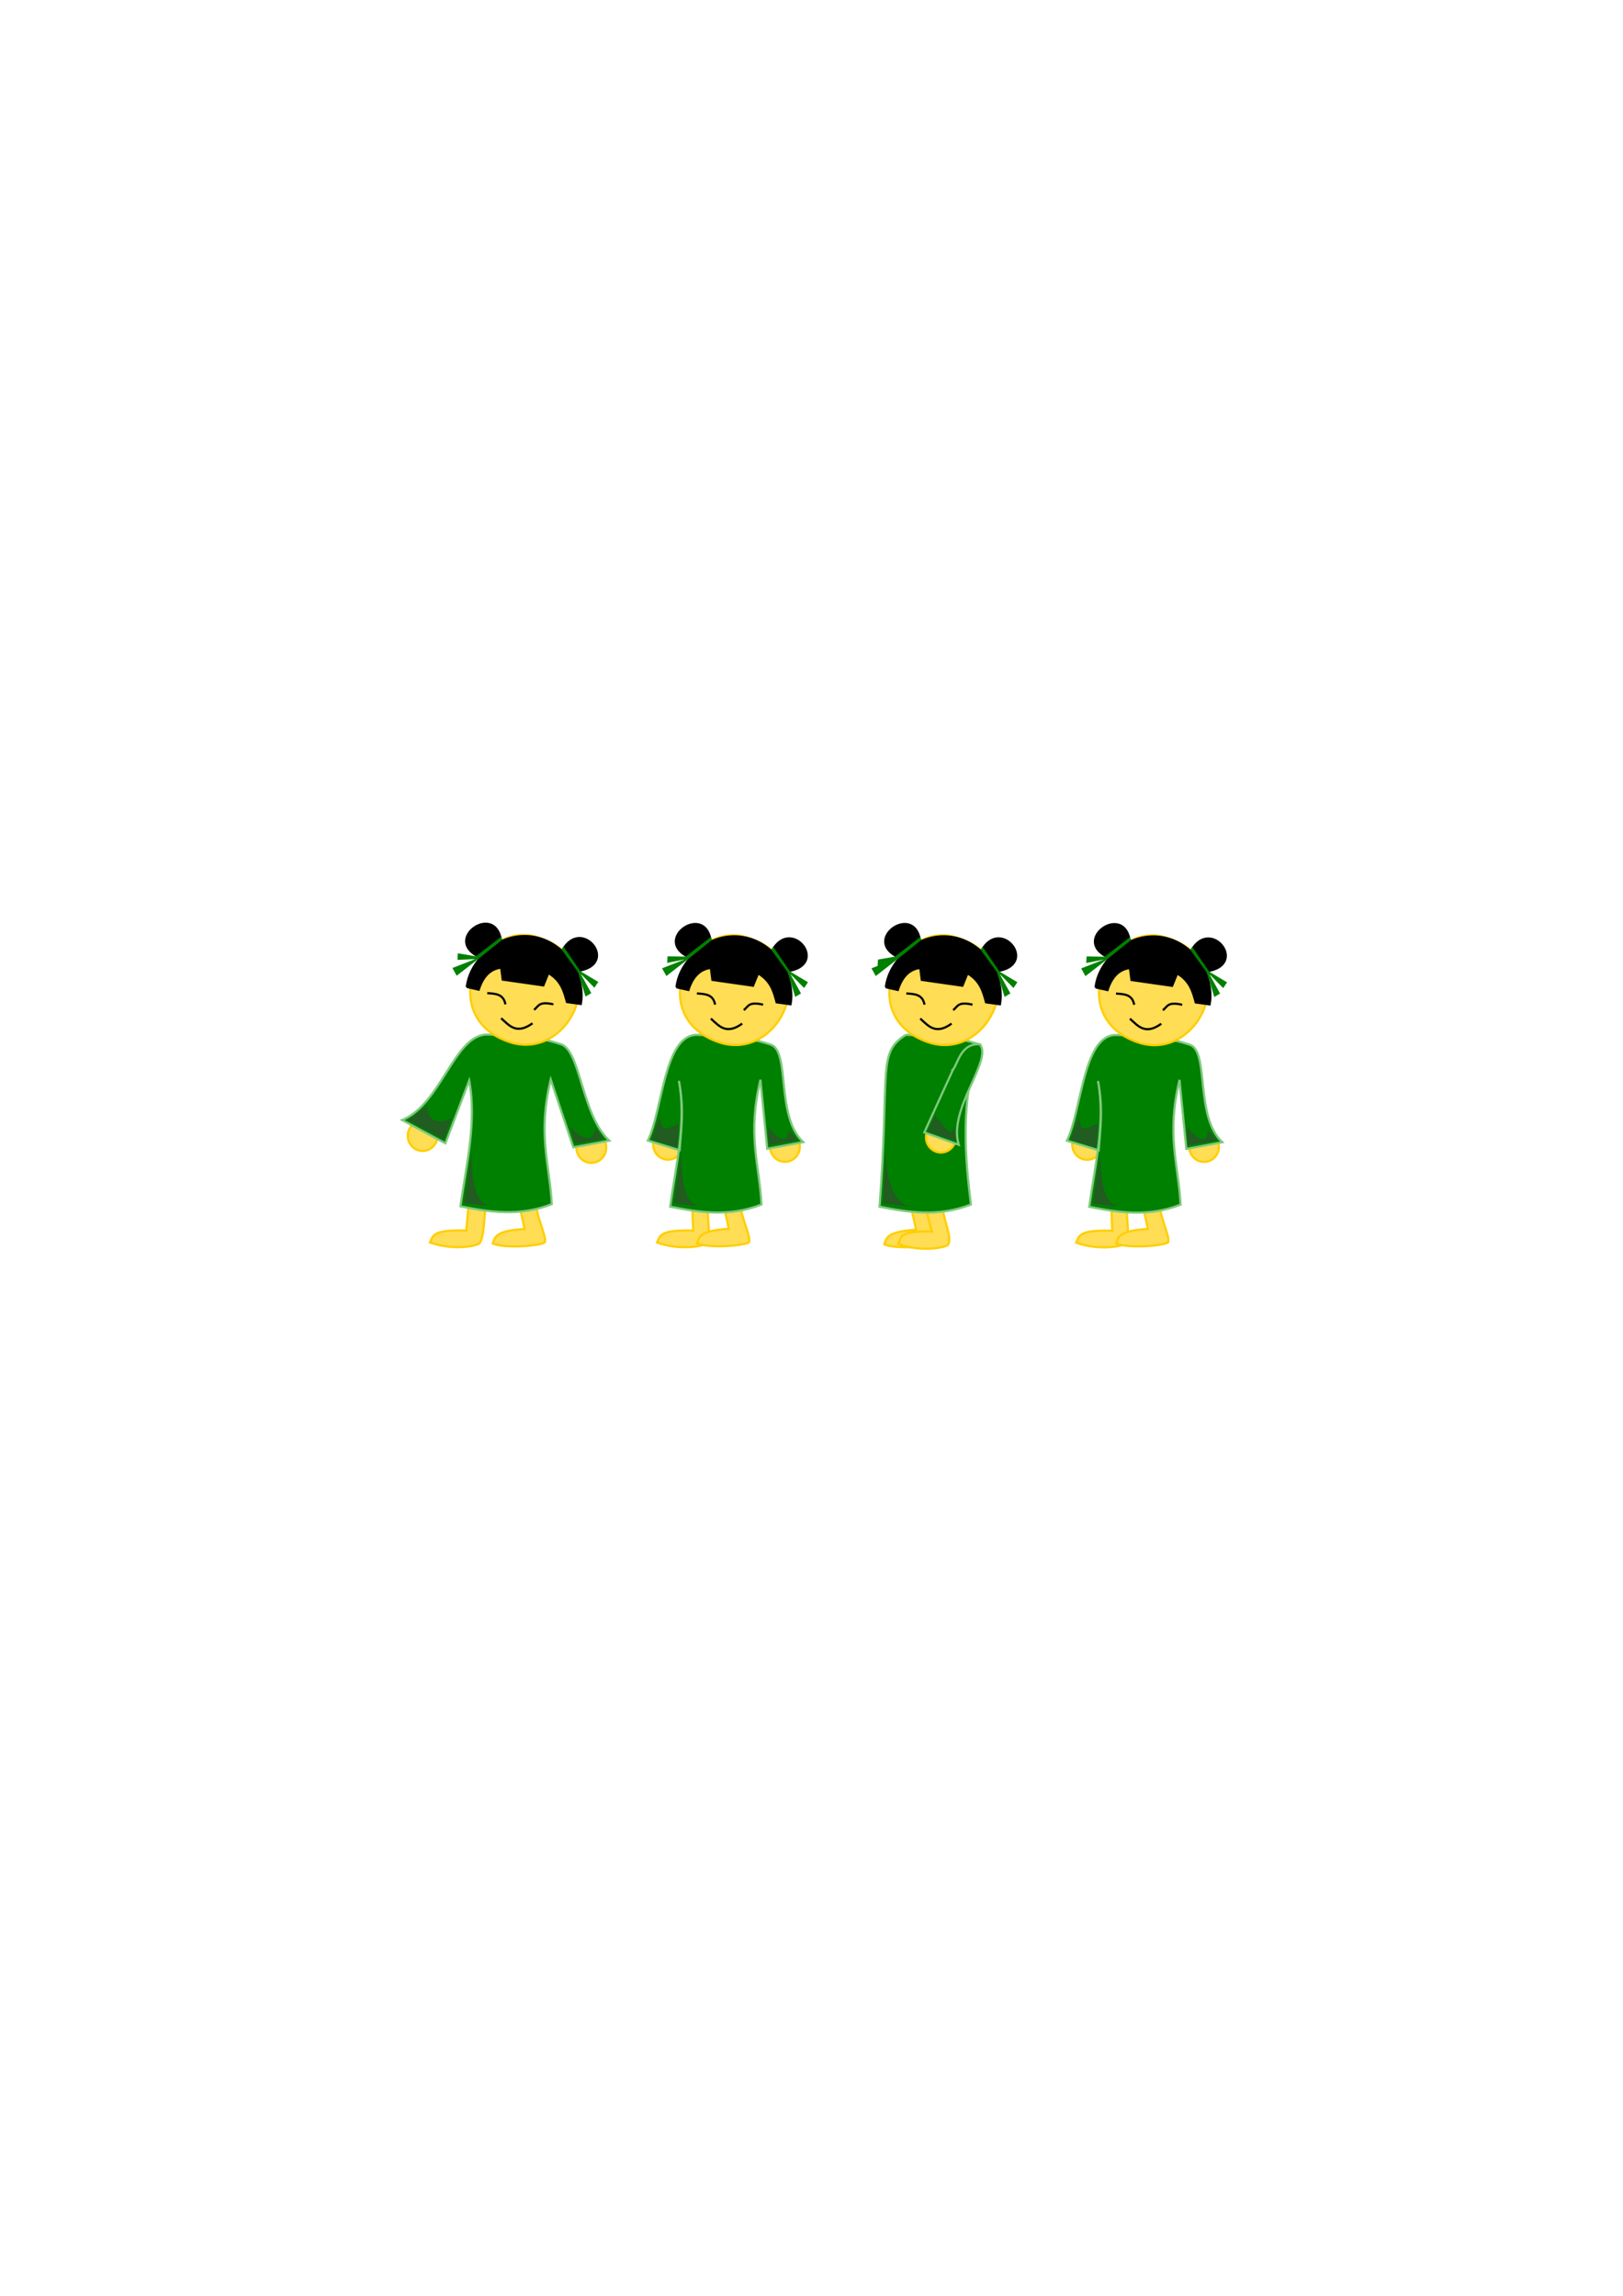 <?xml version="1.0" encoding="UTF-8" standalone="no"?>
<!-- Created with Inkscape (http://www.inkscape.org/) -->

<svg
   xmlns:dc="http://purl.org/dc/elements/1.1/"
   xmlns:cc="http://creativecommons.org/ns#"
   xmlns:rdf="http://www.w3.org/1999/02/22-rdf-syntax-ns#"
   xmlns:svg="http://www.w3.org/2000/svg"
   xmlns="http://www.w3.org/2000/svg"
   xmlns:sodipodi="http://sodipodi.sourceforge.net/DTD/sodipodi-0.dtd"
   xmlns:inkscape="http://www.inkscape.org/namespaces/inkscape"
   width="744.094"
   height="1052.362"
   id="svg2"
   version="1.1"
   inkscape:version="0.48.5 r10040"
   sodipodi:docname="walkingchild.svg">
  <defs
     id="defs4" />
  <sodipodi:namedview
     id="base"
     pagecolor="#ffffff"
     bordercolor="#666666"
     borderopacity="1.0"
     inkscape:pageopacity="0.0"
     inkscape:pageshadow="2"
     inkscape:zoom="2"
     inkscape:cx="521.65969"
     inkscape:cy="492.16001"
     inkscape:document-units="px"
     inkscape:current-layer="layer1"
     showgrid="false"
     inkscape:window-width="1920"
     inkscape:window-height="1017"
     inkscape:window-x="-4"
     inkscape:window-y="-4"
     inkscape:window-maximized="1" />
  <g
     inkscape:label="Layer 1"
     inkscape:groupmode="layer"
     id="layer1">
    <g
       id="g4586">
      <g
         inkscape:export-ydpi="28.489496"
         inkscape:export-xdpi="28.489496"
         inkscape:export-filename="C:\Users\Hans\Documents\Visual Studio 2013\Projects\Burgerman\Burgerman\Content\child.png"
         transform="matrix(0.993,0,0,0.993,-197.597,18.806)"
         id="g3883">
        <path
           sodipodi:type="arc"
           style="fill:#ffdd55;fill-opacity:1;stroke:#ffce00;stroke-opacity:1"
           id="path3062-4"
           sodipodi:cx="375.875"
           sodipodi:cy="512.61218"
           sodipodi:rx="6.875"
           sodipodi:ry="7"
           d="m 382.75,512.612 c 0,3.866 -3.078,7 -6.875,7 -3.797,0 -6.875,-3.134 -6.875,-7 0,-3.866 3.078,-7 6.875,-7 3.797,0 6.875,3.134 6.875,7 z"
           transform="translate(96.125,-1.75)" />
        <path
           sodipodi:type="arc"
           style="fill:#ffdd55;fill-opacity:1;stroke:#ffce00;stroke-opacity:1"
           id="path3062"
           sodipodi:cx="375.875"
           sodipodi:cy="512.61218"
           sodipodi:rx="6.875"
           sodipodi:ry="7"
           d="m 382.75,512.612 c 0,3.866 -3.078,7 -6.875,7 -3.797,0 -6.875,-3.134 -6.875,-7 0,-3.866 3.078,-7 6.875,-7 3.797,0 6.875,3.134 6.875,7 z"
           transform="translate(18.25,-7.25)" />
        <path
           style="fill:#ffdd55;fill-opacity:1;stroke:#ffce00;stroke-width:1px;stroke-linecap:butt;stroke-linejoin:miter;stroke-opacity:1"
           d="m 415.5,535.612 -1.25,13.5 c -15.145,-0.451 -15.255,2.087 -16.75,5.5 10.942,3.905 21.919,1.61 23,0.25 2.276,-3.65 1.909,-12.639 2.938,-18.812 l 15.062,0.062 2.688,12.25 c -13.416,0.855 -13.682,3.672 -14.688,6.75 6.105,2.491 22.559,0.964 24.062,-0.625 0.937,-3.19 -5.027,-13.253 -4,-20.812 z"
           id="path3082"
           inkscape:connector-curvature="0"
           sodipodi:nodetypes="ccccccccccc" />
        <path
           style="fill:#008000;fill-opacity:1;stroke:#7eca7e;stroke-width:1px;stroke-linecap:butt;stroke-linejoin:miter;stroke-opacity:1"
           d="m 423.711,458.617 c -15.065,0.329 -20.947,32.066 -39.046,39.473 l 19.963,10.736 11.001,-28.996 c 3.555,19.361 -1.382,38.723 -4.041,58.084 13.595,2.67 27.27,4.826 42.174,-1.01 -0.983,-18.379 -6.685,-32.038 -0.505,-57.579 l 10.444,31.36 16.609,-3.08 c -12.799,-11.78 -13.19,-41.266 -22.212,-44.453 -12.837,-4.26 -23.472,-4.117 -34.388,-4.536 z"
           id="path3060"
           inkscape:connector-curvature="0"
           sodipodi:nodetypes="ccccccccccc" />
        <path
           style="fill:#ffdd55;fill-opacity:1;stroke:#ffce00;stroke-opacity:1"
           d="m 444.129,412.898 c -26.509,-3.876 -42.993,39.551 -8.393,49.643 28.761,7.448 47.758,-40.719 8.393,-49.643 z"
           id="path3017"
           inkscape:connector-curvature="0"
           sodipodi:nodetypes="ccc" />
        <path
           style="fill:none;stroke:#000000;stroke-width:1;stroke-linecap:butt;stroke-linejoin:miter;stroke-miterlimit:4;stroke-opacity:1;stroke-dasharray:none"
           d="m 423.95,439.505 c 3.662,0.285 7.501,0.276 8.393,5.179"
           id="path3787"
           inkscape:connector-curvature="0"
           sodipodi:nodetypes="cc" />
        <path
           style="fill:none;stroke:#000000;stroke-width:1px;stroke-linecap:butt;stroke-linejoin:miter;stroke-opacity:1"
           d="m 445.557,447.184 c 2.129,-1.47 1.967,-4.105 8.929,-2.5"
           id="path3789"
           inkscape:connector-curvature="0"
           sodipodi:nodetypes="cc" />
        <path
           style="fill:none;stroke:#000000;stroke-width:1px;stroke-linecap:butt;stroke-linejoin:miter;stroke-opacity:1"
           d="m 430.379,451.112 c 3.735,3.353 7.056,7.692 14.464,2.321"
           id="path3791"
           inkscape:connector-curvature="0"
           sodipodi:nodetypes="cc" />
        <path
           style="fill:#000000;stroke:#000000;stroke-width:1px;stroke-linecap:butt;stroke-linejoin:miter;stroke-opacity:1"
           d="m 420.914,423.076 c -18.247,-7.865 6.249,-25.485 9.286,-8.393 z"
           id="path3793"
           inkscape:connector-curvature="0"
           sodipodi:nodetypes="cc" />
        <path
           style="fill:#000000;stroke:#000000;stroke-width:1.062px;stroke-linecap:butt;stroke-linejoin:miter;stroke-opacity:1"
           d="m 458.587,419.956 c 8.892,-16.407 27.101,6.713 6.716,9.306 z"
           id="path3793-1"
           inkscape:connector-curvature="0"
           sodipodi:nodetypes="ccc" />
        <path
           style="fill:#000000;stroke:#000000;stroke-width:1px;stroke-linecap:butt;stroke-linejoin:miter;stroke-opacity:1"
           d="m 414.486,436.648 5.536,1.25 c 2.162,-6.747 5.818,-9.613 10.357,-10.179 l 0.714,5.536 18.75,2.679 2.321,-5.714 c 5.981,3.527 7.228,8.474 8.571,13.393 l 6.429,0.893 c 0.926,-5.06 -0.041,-10.119 -1.964,-15.179 -9.903,-20.131 -32.894,-20.636 -44.464,-6.071 -3.117,3.637 -5.505,7.858 -6.25,13.393 z"
           id="path3813"
           inkscape:connector-curvature="0"
           sodipodi:nodetypes="ccccccccccc" />
        <path
           style="fill:#008000;stroke:none"
           d="m 458.236,419.326 7.679,10.536 3.393,11.25 2.679,-1.607 -4.926,-8.972 6.355,6.472 1.786,-2.679 -8.277,-4.937 -7.742,-11.376 z"
           id="path3815"
           inkscape:connector-curvature="0"
           sodipodi:nodetypes="cccccccccc" />
        <path
           style="fill:#008000;stroke:none"
           d="m 430.873,414.873 -11.356,9.077 -9.673,7.52 -1.964,-3.571 10.536,-4.107 -8.214,0.357 0.179,-3.036 8.308,1.407 11.755,-9.107 z"
           id="path3817"
           inkscape:connector-curvature="0"
           sodipodi:nodetypes="cccccccccc" />
        <path
           style="fill:#215c21;fill-opacity:1;stroke:none"
           d="m 416.75,513.362 -3.5,23 14,1.75 c -5.849,-0.159 -10.594,-4.119 -10.5,-24.75 z"
           id="path3861"
           inkscape:connector-curvature="0"
           sodipodi:nodetypes="cccc" />
        <path
           style="fill:#215c21;fill-opacity:1;stroke:none"
           d="m 396,491.862 -8.75,6.25 16.75,9 3.5,-10 c -7.105,3.702 -10.385,1.03 -11.5,-5.25 z"
           id="path3863"
           inkscape:connector-curvature="0"
           sodipodi:nodetypes="ccccc" />
        <path
           style="fill:#215c21;fill-opacity:1;stroke:none"
           d="m 461.875,500.737 2.5,8.25 13.25,-2.25 -4,-4.75 c -0.355,7.202 -7.135,4.53 -11.75,-1.25 z"
           id="path3863-8"
           inkscape:connector-curvature="0"
           sodipodi:nodetypes="ccccc" />
      </g>
      <g
         id="g4414">
        <path
           sodipodi:nodetypes="ccccc"
           inkscape:connector-curvature="0"
           id="path3082-5-86"
           d="m 317.859,564.096 c -15.043,-0.448 -15.153,2.073 -16.638,5.463 10.869,3.879 21.772,1.599 22.846,0.248 2.261,-3.626 -0.354,-12.055 0.668,-18.187 1.6,-5.546 -9.203,-17.31 -6.876,12.475 z"
           style="fill:#ffdd55;fill-opacity:1;stroke:#ffce00;stroke-width:0.993px;stroke-linecap:butt;stroke-linejoin:miter;stroke-opacity:1"
           inkscape:export-filename="C:\Users\Hans\Documents\Visual Studio 2013\Projects\Burgerman\Burgerman\Content\child.png"
           inkscape:export-xdpi="28.489496"
           inkscape:export-ydpi="28.489496" />
        <path
           sodipodi:type="arc"
           style="fill:#ffdd55;fill-opacity:1;stroke:#ffce00;stroke-opacity:1"
           id="path3062-4-2"
           sodipodi:cx="375.875"
           sodipodi:cy="512.61218"
           sodipodi:rx="6.875"
           sodipodi:ry="7"
           d="m 382.75,512.612 a 6.875,7 0 1 1 -13.75,0 6.875,7 0 1 1 13.75,0 z"
           transform="matrix(0.993,0,0,0.993,-13.365,16.568)"
           inkscape:export-filename="C:\Users\Hans\Documents\Visual Studio 2013\Projects\Burgerman\Burgerman\Content\child.png"
           inkscape:export-xdpi="28.489496"
           inkscape:export-ydpi="28.489496" />
        <path
           sodipodi:type="arc"
           style="fill:#ffdd55;fill-opacity:1;stroke:#ffce00;stroke-opacity:1"
           id="path3062-45"
           sodipodi:cx="375.875"
           sodipodi:cy="512.61218"
           sodipodi:rx="6.875"
           sodipodi:ry="7"
           d="m 382.75,512.612 a 6.875,7 0 1 1 -13.75,0 6.875,7 0 1 1 13.75,0 z"
           transform="matrix(0.993,0,0,0.993,-66.969,15.605)"
           inkscape:export-filename="C:\Users\Hans\Documents\Visual Studio 2013\Projects\Burgerman\Burgerman\Content\child.png"
           inkscape:export-xdpi="28.489496"
           inkscape:export-ydpi="28.489496" />
        <path
           style="fill:#ffdd55;fill-opacity:1;stroke:#ffce00;stroke-width:0.993px;stroke-linecap:butt;stroke-linejoin:miter;stroke-opacity:1"
           d="m 331.472,551.085 2.67,12.168 c -13.327,0.85 -13.591,3.647 -14.589,6.705 6.064,2.475 22.408,0.958 23.902,-0.621 0.931,-3.169 -4.994,-13.165 -3.973,-20.673 -4.076,-0.85 -5.729,-0.601 -8.009,2.421 z"
           id="path3082-5"
           inkscape:connector-curvature="0"
           sodipodi:nodetypes="cccccc"
           inkscape:export-filename="C:\Users\Hans\Documents\Visual Studio 2013\Projects\Burgerman\Burgerman\Content\child.png"
           inkscape:export-xdpi="28.489496"
           inkscape:export-ydpi="28.489496" />
        <path
           style="fill:#008000;fill-opacity:1;stroke:#7eca7e;stroke-width:0.993px;stroke-linecap:butt;stroke-linejoin:miter;stroke-opacity:1"
           d="m 319.281,474.358 c -14.964,0.327 -15.557,35.101 -22.285,48.46 l 14.58,4.414 c 0.744,-9.92 2.115,-19.338 -0.322,-31.802 3.532,19.232 -1.372,38.464 -4.014,57.696 13.505,2.652 27.088,4.794 41.892,-1.003 -0.976,-18.256 -6.64,-31.824 -0.502,-57.194 l 3.124,31.651 16.498,-3.059 c -12.713,-11.701 -5.852,-41.491 -14.813,-44.656 -12.751,-4.232 -23.315,-4.089 -34.158,-4.505 z"
           id="path3060-1"
           inkscape:connector-curvature="0"
           sodipodi:nodetypes="ccccccccccc"
           inkscape:export-filename="C:\Users\Hans\Documents\Visual Studio 2013\Projects\Burgerman\Burgerman\Content\child.png"
           inkscape:export-xdpi="28.489496"
           inkscape:export-ydpi="28.489496" />
        <path
           style="fill:#ffdd55;fill-opacity:1;stroke:#ffce00;stroke-width:0.993;stroke-opacity:1"
           d="m 339.563,428.945 c -26.332,-3.85 -42.705,39.286 -8.337,49.311 28.569,7.399 47.439,-40.447 8.337,-49.311 z"
           id="path3017-7"
           inkscape:connector-curvature="0"
           sodipodi:nodetypes="ccc"
           inkscape:export-filename="C:\Users\Hans\Documents\Visual Studio 2013\Projects\Burgerman\Burgerman\Content\child.png"
           inkscape:export-xdpi="28.489496"
           inkscape:export-ydpi="28.489496" />
        <path
           style="fill:none;stroke:#000000;stroke-width:0.993;stroke-linecap:butt;stroke-linejoin:miter;stroke-miterlimit:4;stroke-opacity:1;stroke-dasharray:none"
           d="m 319.519,455.374 c 3.638,0.283 7.451,0.274 8.337,5.144"
           id="path3787-1"
           inkscape:connector-curvature="0"
           sodipodi:nodetypes="cc"
           inkscape:export-filename="C:\Users\Hans\Documents\Visual Studio 2013\Projects\Burgerman\Burgerman\Content\child.png"
           inkscape:export-xdpi="28.489496"
           inkscape:export-ydpi="28.489496" />
        <path
           style="fill:none;stroke:#000000;stroke-width:0.993px;stroke-linecap:butt;stroke-linejoin:miter;stroke-opacity:1"
           d="m 340.982,463.001 c 2.115,-1.46 1.954,-4.078 8.869,-2.483"
           id="path3789-1"
           inkscape:connector-curvature="0"
           sodipodi:nodetypes="cc"
           inkscape:export-filename="C:\Users\Hans\Documents\Visual Studio 2013\Projects\Burgerman\Burgerman\Content\child.png"
           inkscape:export-xdpi="28.489496"
           inkscape:export-ydpi="28.489496" />
        <path
           style="fill:none;stroke:#000000;stroke-width:0.993px;stroke-linecap:butt;stroke-linejoin:miter;stroke-opacity:1"
           d="m 325.905,466.903 c 3.71,3.331 7.008,7.641 14.368,2.306"
           id="path3791-5"
           inkscape:connector-curvature="0"
           sodipodi:nodetypes="cc"
           inkscape:export-filename="C:\Users\Hans\Documents\Visual Studio 2013\Projects\Burgerman\Burgerman\Content\child.png"
           inkscape:export-xdpi="28.489496"
           inkscape:export-ydpi="28.489496" />
        <path
           style="fill:#000000;stroke:#000000;stroke-width:0.993px;stroke-linecap:butt;stroke-linejoin:miter;stroke-opacity:1"
           d="m 316.504,439.055 c -18.125,-7.813 6.207,-25.314 9.224,-8.337 z"
           id="path3793-2"
           inkscape:connector-curvature="0"
           sodipodi:nodetypes="cc"
           inkscape:export-filename="C:\Users\Hans\Documents\Visual Studio 2013\Projects\Burgerman\Burgerman\Content\child.png"
           inkscape:export-xdpi="28.489496"
           inkscape:export-ydpi="28.489496" />
        <path
           style="fill:#000000;stroke:#000000;stroke-width:1.055px;stroke-linecap:butt;stroke-linejoin:miter;stroke-opacity:1"
           d="m 353.925,435.955 c 8.833,-16.297 26.92,6.668 6.671,9.244 z"
           id="path3793-1-7"
           inkscape:connector-curvature="0"
           sodipodi:nodetypes="ccc"
           inkscape:export-filename="C:\Users\Hans\Documents\Visual Studio 2013\Projects\Burgerman\Burgerman\Content\child.png"
           inkscape:export-xdpi="28.489496"
           inkscape:export-ydpi="28.489496" />
        <path
           style="fill:#000000;stroke:#000000;stroke-width:0.993px;stroke-linecap:butt;stroke-linejoin:miter;stroke-opacity:1"
           d="m 310.118,452.536 5.499,1.242 c 2.148,-6.702 5.779,-9.548 10.288,-10.111 l 0.71,5.499 18.625,2.661 2.306,-5.676 c 5.941,3.503 7.18,8.418 8.514,13.303 l 6.386,0.887 c 0.92,-5.026 -0.04,-10.051 -1.951,-15.077 -9.837,-19.996 -32.674,-20.498 -44.167,-6.031 -3.096,3.613 -5.469,7.805 -6.208,13.303 z"
           id="path3813-6"
           inkscape:connector-curvature="0"
           sodipodi:nodetypes="ccccccccccc"
           inkscape:export-filename="C:\Users\Hans\Documents\Visual Studio 2013\Projects\Burgerman\Burgerman\Content\child.png"
           inkscape:export-xdpi="28.489496"
           inkscape:export-ydpi="28.489496" />
        <path
           style="fill:#008000;stroke:none"
           d="m 353.576,435.33 7.627,10.465 3.37,11.175 2.661,-1.596 -4.893,-8.912 6.312,6.429 1.774,-2.661 -8.222,-4.904 -7.69,-11.3 z"
           id="path3815-1"
           inkscape:connector-curvature="0"
           sodipodi:nodetypes="cccccccccc"
           inkscape:export-filename="C:\Users\Hans\Documents\Visual Studio 2013\Projects\Burgerman\Burgerman\Content\child.png"
           inkscape:export-xdpi="28.489496"
           inkscape:export-ydpi="28.489496" />
        <path
           style="fill:#008000;stroke:none"
           d="m 326.396,430.907 -11.281,9.016 -9.609,7.47 -1.951,-3.548 10.465,-4.08 -8.159,1.605 0.177,-3.015 8.253,0.148 11.677,-9.046 z"
           id="path3817-4"
           inkscape:connector-curvature="0"
           sodipodi:nodetypes="cccccccccc"
           inkscape:export-filename="C:\Users\Hans\Documents\Visual Studio 2013\Projects\Burgerman\Burgerman\Content\child.png"
           inkscape:export-xdpi="28.489496"
           inkscape:export-ydpi="28.489496" />
        <path
           style="fill:#215c21;fill-opacity:1;stroke:none"
           d="m 312.367,528.737 -3.477,22.846 13.906,1.738 C 316.987,553.164 312.273,549.231 312.367,528.737 z"
           id="path3861-2"
           inkscape:connector-curvature="0"
           sodipodi:nodetypes="cccc"
           inkscape:export-filename="C:\Users\Hans\Documents\Visual Studio 2013\Projects\Burgerman\Burgerman\Content\child.png"
           inkscape:export-xdpi="28.489496"
           inkscape:export-ydpi="28.489496" />
        <path
           style="fill:#215c21;fill-opacity:1;stroke:none"
           d="m 302.506,512.131 -3.942,10.208 11.888,3.69 0.727,-11.183 c -7.057,3.677 -7.565,3.523 -8.673,-2.715 z"
           id="path3863-3"
           inkscape:connector-curvature="0"
           sodipodi:nodetypes="ccccc"
           inkscape:export-filename="C:\Users\Hans\Documents\Visual Studio 2013\Projects\Burgerman\Burgerman\Content\child.png"
           inkscape:export-xdpi="28.489496"
           inkscape:export-ydpi="28.489496" />
        <path
           style="fill:#215c21;fill-opacity:1;stroke:none"
           d="m 352.191,516.447 0.233,8.445 13.161,-2.235 -3.973,-4.718 c -0.352,7.154 -4.837,4.25 -9.421,-1.492 z"
           id="path3863-8-2"
           inkscape:connector-curvature="0"
           sodipodi:nodetypes="ccccc"
           inkscape:export-filename="C:\Users\Hans\Documents\Visual Studio 2013\Projects\Burgerman\Burgerman\Content\child.png"
           inkscape:export-xdpi="28.489496"
           inkscape:export-ydpi="28.489496" />
      </g>
      <g
         id="g4502">
        <path
           style="fill:#ffdd55;fill-opacity:1;stroke:#ffce00;stroke-width:0.993px;stroke-linecap:butt;stroke-linejoin:miter;stroke-opacity:1"
           d="m 417.334,551.537 2.67,12.168 c -13.327,0.85 -13.591,3.647 -14.589,6.705 6.064,2.475 22.408,0.958 23.902,-0.621 0.931,-3.169 -4.994,-13.165 -3.973,-20.673 -4.076,-0.85 -5.729,-0.601 -8.009,2.421 z"
           id="path3082-5-0"
           inkscape:connector-curvature="0"
           sodipodi:nodetypes="cccccc"
           inkscape:export-filename="C:\Users\Hans\Documents\Visual Studio 2013\Projects\Burgerman\Burgerman\Content\child.png"
           inkscape:export-xdpi="28.489496"
           inkscape:export-ydpi="28.489496" />
        <path
           sodipodi:nodetypes="ccccsc"
           inkscape:connector-curvature="0"
           id="path3082-5-86-5"
           d="m 427.222,564.548 c -15.043,-0.448 -13.903,2.323 -15.388,5.713 10.869,3.879 21.772,1.599 22.846,0.248 2.261,-3.626 -3.354,-13.305 -2.332,-19.437 0.963,-3.339 -5.226,-5.616 -7.203,-2.607 -1.307,1.989 -1.038,4.628 2.077,16.083 z"
           style="fill:#ffdd55;fill-opacity:1;stroke:#ffce00;stroke-width:0.993px;stroke-linecap:butt;stroke-linejoin:miter;stroke-opacity:1"
           inkscape:export-filename="C:\Users\Hans\Documents\Visual Studio 2013\Projects\Burgerman\Burgerman\Content\child.png"
           inkscape:export-xdpi="28.489496"
           inkscape:export-ydpi="28.489496" />
        <path
           style="fill:#008000;fill-opacity:1;stroke:#7eca7e;stroke-width:0.993px;stroke-linecap:butt;stroke-linejoin:miter;stroke-opacity:1"
           d="m 415.281,474.358 c -13.297,8.42 -7.252,16.203 -12.041,78.767 13.505,2.652 27.088,4.794 41.892,-1.003 -2.507,-20.1 -5.326,-49.025 4.307,-73.258 -12.751,-4.232 -23.315,-4.089 -34.158,-4.505 z"
           id="path3060-1-5"
           inkscape:connector-curvature="0"
           sodipodi:nodetypes="ccccc"
           inkscape:export-filename="C:\Users\Hans\Documents\Visual Studio 2013\Projects\Burgerman\Burgerman\Content\child.png"
           inkscape:export-xdpi="28.489496"
           inkscape:export-ydpi="28.489496" />
        <path
           sodipodi:type="arc"
           style="fill:#ffdd55;fill-opacity:1;stroke:#ffce00;stroke-opacity:1"
           id="path3062-4-2-1"
           sodipodi:cx="375.875"
           sodipodi:cy="512.61218"
           sodipodi:rx="6.875"
           sodipodi:ry="7"
           d="m 382.75,512.612 a 6.875,7 0 1 1 -13.75,0 6.875,7 0 1 1 13.75,0 z"
           transform="matrix(0.993,0,0,0.993,58.135,12.318)"
           inkscape:export-filename="C:\Users\Hans\Documents\Visual Studio 2013\Projects\Burgerman\Burgerman\Content\child.png"
           inkscape:export-xdpi="28.489496"
           inkscape:export-ydpi="28.489496" />
        <path
           style="fill:#ffdd55;fill-opacity:1;stroke:#ffce00;stroke-width:0.993;stroke-opacity:1"
           d="m 435.563,428.945 c -26.332,-3.85 -42.705,39.286 -8.337,49.311 28.569,7.399 47.439,-40.447 8.337,-49.311 z"
           id="path3017-7-7"
           inkscape:connector-curvature="0"
           sodipodi:nodetypes="ccc"
           inkscape:export-filename="C:\Users\Hans\Documents\Visual Studio 2013\Projects\Burgerman\Burgerman\Content\child.png"
           inkscape:export-xdpi="28.489496"
           inkscape:export-ydpi="28.489496" />
        <path
           style="fill:none;stroke:#000000;stroke-width:0.993;stroke-linecap:butt;stroke-linejoin:miter;stroke-miterlimit:4;stroke-opacity:1;stroke-dasharray:none"
           d="m 415.519,455.374 c 3.638,0.283 7.451,0.274 8.337,5.144"
           id="path3787-1-6"
           inkscape:connector-curvature="0"
           sodipodi:nodetypes="cc"
           inkscape:export-filename="C:\Users\Hans\Documents\Visual Studio 2013\Projects\Burgerman\Burgerman\Content\child.png"
           inkscape:export-xdpi="28.489496"
           inkscape:export-ydpi="28.489496" />
        <path
           style="fill:none;stroke:#000000;stroke-width:0.993px;stroke-linecap:butt;stroke-linejoin:miter;stroke-opacity:1"
           d="m 436.982,463.001 c 2.115,-1.46 1.954,-4.078 8.869,-2.483"
           id="path3789-1-1"
           inkscape:connector-curvature="0"
           sodipodi:nodetypes="cc"
           inkscape:export-filename="C:\Users\Hans\Documents\Visual Studio 2013\Projects\Burgerman\Burgerman\Content\child.png"
           inkscape:export-xdpi="28.489496"
           inkscape:export-ydpi="28.489496" />
        <path
           style="fill:none;stroke:#000000;stroke-width:0.993px;stroke-linecap:butt;stroke-linejoin:miter;stroke-opacity:1"
           d="m 421.905,466.903 c 3.71,3.331 7.008,7.641 14.368,2.306"
           id="path3791-5-8"
           inkscape:connector-curvature="0"
           sodipodi:nodetypes="cc"
           inkscape:export-filename="C:\Users\Hans\Documents\Visual Studio 2013\Projects\Burgerman\Burgerman\Content\child.png"
           inkscape:export-xdpi="28.489496"
           inkscape:export-ydpi="28.489496" />
        <path
           style="fill:#000000;stroke:#000000;stroke-width:0.993px;stroke-linecap:butt;stroke-linejoin:miter;stroke-opacity:1"
           d="m 412.504,439.055 c -18.125,-7.813 6.207,-25.314 9.224,-8.337 z"
           id="path3793-2-9"
           inkscape:connector-curvature="0"
           sodipodi:nodetypes="cc"
           inkscape:export-filename="C:\Users\Hans\Documents\Visual Studio 2013\Projects\Burgerman\Burgerman\Content\child.png"
           inkscape:export-xdpi="28.489496"
           inkscape:export-ydpi="28.489496" />
        <path
           style="fill:#000000;stroke:#000000;stroke-width:1.055px;stroke-linecap:butt;stroke-linejoin:miter;stroke-opacity:1"
           d="m 449.925,435.955 c 8.833,-16.297 26.92,6.668 6.671,9.244 z"
           id="path3793-1-7-2"
           inkscape:connector-curvature="0"
           sodipodi:nodetypes="ccc"
           inkscape:export-filename="C:\Users\Hans\Documents\Visual Studio 2013\Projects\Burgerman\Burgerman\Content\child.png"
           inkscape:export-xdpi="28.489496"
           inkscape:export-ydpi="28.489496" />
        <path
           style="fill:#000000;stroke:#000000;stroke-width:0.993px;stroke-linecap:butt;stroke-linejoin:miter;stroke-opacity:1"
           d="m 406.118,452.536 5.499,1.242 c 2.148,-6.702 5.779,-9.548 10.288,-10.111 l 0.71,5.499 18.625,2.661 2.306,-5.676 c 5.941,3.503 7.18,8.418 8.514,13.303 l 6.386,0.887 c 0.92,-5.026 -0.04,-10.051 -1.951,-15.077 -9.837,-19.996 -32.674,-20.498 -44.167,-6.031 -3.096,3.613 -5.469,7.805 -6.208,13.303 z"
           id="path3813-6-7"
           inkscape:connector-curvature="0"
           sodipodi:nodetypes="ccccccccccc"
           inkscape:export-filename="C:\Users\Hans\Documents\Visual Studio 2013\Projects\Burgerman\Burgerman\Content\child.png"
           inkscape:export-xdpi="28.489496"
           inkscape:export-ydpi="28.489496" />
        <path
           style="fill:#008000;stroke:none"
           d="m 449.576,435.33 7.627,10.465 3.37,11.175 2.661,-1.596 -4.893,-8.912 6.312,6.429 1.774,-2.661 -8.222,-4.904 -7.69,-11.3 z"
           id="path3815-1-9"
           inkscape:connector-curvature="0"
           sodipodi:nodetypes="cccccccccc"
           inkscape:export-filename="C:\Users\Hans\Documents\Visual Studio 2013\Projects\Burgerman\Burgerman\Content\child.png"
           inkscape:export-xdpi="28.489496"
           inkscape:export-ydpi="28.489496" />
        <path
           style="fill:#008000;stroke:none"
           d="m 422.396,430.907 -11.281,9.016 -9.609,7.47 -1.951,-3.548 10.465,-4.08 -7.659,3.105 0.177,-3.015 7.753,-1.352 11.677,-9.046 z"
           id="path3817-4-5"
           inkscape:connector-curvature="0"
           sodipodi:nodetypes="cccccccccc"
           inkscape:export-filename="C:\Users\Hans\Documents\Visual Studio 2013\Projects\Burgerman\Burgerman\Content\child.png"
           inkscape:export-xdpi="28.489496"
           inkscape:export-ydpi="28.489496" />
        <path
           style="fill:#215c21;fill-opacity:1;stroke:none"
           d="m 406.117,526.237 -1.227,25.346 13.906,1.738 C 412.987,553.164 406.023,546.731 406.117,526.237 z"
           id="path3861-2-4"
           inkscape:connector-curvature="0"
           sodipodi:nodetypes="cccc"
           inkscape:export-filename="C:\Users\Hans\Documents\Visual Studio 2013\Projects\Burgerman\Burgerman\Content\child.png"
           inkscape:export-xdpi="28.489496"
           inkscape:export-ydpi="28.489496" />
        <path
           style="fill:#008000;fill-opacity:1;stroke:#7eca7e;stroke-width:0.993px;stroke-linecap:butt;stroke-linejoin:miter;stroke-opacity:1"
           d="m 436.983,490.169 -13.218,28.928 15.798,5.653 c -5.104,-16.507 15.809,-38.805 9.655,-46.047 -8.802,-0.701 -10.207,9.28 -12.236,11.466 z"
           id="path3060-1-6"
           inkscape:connector-curvature="0"
           sodipodi:nodetypes="ccccc"
           inkscape:export-filename="C:\Users\Hans\Documents\Visual Studio 2013\Projects\Burgerman\Burgerman\Content\child.png"
           inkscape:export-xdpi="28.489496"
           inkscape:export-ydpi="28.489496" />
        <path
           style="fill:#215c21;fill-opacity:1;stroke:none"
           d="m 428.691,511.197 -3.267,7.445 12.911,4.515 -0.973,-7.718 c -0.352,7.154 -4.087,1.5 -8.671,-4.242 z"
           id="path3863-8-2-1"
           inkscape:connector-curvature="0"
           sodipodi:nodetypes="ccccc"
           inkscape:export-filename="C:\Users\Hans\Documents\Visual Studio 2013\Projects\Burgerman\Burgerman\Content\child.png"
           inkscape:export-xdpi="28.489496"
           inkscape:export-ydpi="28.489496" />
      </g>
      <g
         id="g4414-2"
         transform="translate(192.137,0.053)">
        <path
           sodipodi:nodetypes="ccccc"
           inkscape:connector-curvature="0"
           id="path3082-5-86-0"
           d="m 317.859,564.096 c -15.043,-0.448 -15.153,2.073 -16.638,5.463 10.869,3.879 21.772,1.599 22.846,0.248 2.261,-3.626 -0.354,-12.055 0.668,-18.187 1.6,-5.546 -9.203,-17.31 -6.876,12.475 z"
           style="fill:#ffdd55;fill-opacity:1;stroke:#ffce00;stroke-width:0.993px;stroke-linecap:butt;stroke-linejoin:miter;stroke-opacity:1"
           inkscape:export-filename="C:\Users\Hans\Documents\Visual Studio 2013\Projects\Burgerman\Burgerman\Content\child.png"
           inkscape:export-xdpi="28.489496"
           inkscape:export-ydpi="28.489496" />
        <path
           sodipodi:type="arc"
           style="fill:#ffdd55;fill-opacity:1;stroke:#ffce00;stroke-opacity:1"
           id="path3062-4-2-9"
           sodipodi:cx="375.875"
           sodipodi:cy="512.61218"
           sodipodi:rx="6.875"
           sodipodi:ry="7"
           d="m 382.75,512.612 c 0,3.866 -3.078,7 -6.875,7 -3.797,0 -6.875,-3.134 -6.875,-7 0,-3.866 3.078,-7 6.875,-7 3.797,0 6.875,3.134 6.875,7 z"
           transform="matrix(0.993,0,0,0.993,-13.365,16.568)"
           inkscape:export-filename="C:\Users\Hans\Documents\Visual Studio 2013\Projects\Burgerman\Burgerman\Content\child.png"
           inkscape:export-xdpi="28.489496"
           inkscape:export-ydpi="28.489496" />
        <path
           sodipodi:type="arc"
           style="fill:#ffdd55;fill-opacity:1;stroke:#ffce00;stroke-opacity:1"
           id="path3062-45-7"
           sodipodi:cx="375.875"
           sodipodi:cy="512.61218"
           sodipodi:rx="6.875"
           sodipodi:ry="7"
           d="m 382.75,512.612 c 0,3.866 -3.078,7 -6.875,7 -3.797,0 -6.875,-3.134 -6.875,-7 0,-3.866 3.078,-7 6.875,-7 3.797,0 6.875,3.134 6.875,7 z"
           transform="matrix(0.993,0,0,0.993,-66.969,15.605)"
           inkscape:export-filename="C:\Users\Hans\Documents\Visual Studio 2013\Projects\Burgerman\Burgerman\Content\child.png"
           inkscape:export-xdpi="28.489496"
           inkscape:export-ydpi="28.489496" />
        <path
           style="fill:#ffdd55;fill-opacity:1;stroke:#ffce00;stroke-width:0.993px;stroke-linecap:butt;stroke-linejoin:miter;stroke-opacity:1"
           d="m 331.472,551.085 2.67,12.168 c -13.327,0.85 -13.591,3.647 -14.589,6.705 6.064,2.475 22.408,0.958 23.902,-0.621 0.931,-3.169 -4.994,-13.165 -3.973,-20.673 -4.076,-0.85 -5.729,-0.601 -8.009,2.421 z"
           id="path3082-5-3"
           inkscape:connector-curvature="0"
           sodipodi:nodetypes="cccccc"
           inkscape:export-filename="C:\Users\Hans\Documents\Visual Studio 2013\Projects\Burgerman\Burgerman\Content\child.png"
           inkscape:export-xdpi="28.489496"
           inkscape:export-ydpi="28.489496" />
        <path
           style="fill:#008000;fill-opacity:1;stroke:#7eca7e;stroke-width:0.993px;stroke-linecap:butt;stroke-linejoin:miter;stroke-opacity:1"
           d="m 319.281,474.358 c -14.964,0.327 -15.557,35.101 -22.285,48.46 l 14.58,4.414 c 0.744,-9.92 2.115,-19.338 -0.322,-31.802 3.532,19.232 -1.372,38.464 -4.014,57.696 13.505,2.652 27.088,4.794 41.892,-1.003 -0.976,-18.256 -6.64,-31.824 -0.502,-57.194 l 3.124,31.651 16.498,-3.059 c -12.713,-11.701 -5.852,-41.491 -14.813,-44.656 -12.751,-4.232 -23.315,-4.089 -34.158,-4.505 z"
           id="path3060-1-7"
           inkscape:connector-curvature="0"
           sodipodi:nodetypes="ccccccccccc"
           inkscape:export-filename="C:\Users\Hans\Documents\Visual Studio 2013\Projects\Burgerman\Burgerman\Content\child.png"
           inkscape:export-xdpi="28.489496"
           inkscape:export-ydpi="28.489496" />
        <path
           style="fill:#ffdd55;fill-opacity:1;stroke:#ffce00;stroke-width:0.993;stroke-opacity:1"
           d="m 339.563,428.945 c -26.332,-3.85 -42.705,39.286 -8.337,49.311 28.569,7.399 47.439,-40.447 8.337,-49.311 z"
           id="path3017-7-2"
           inkscape:connector-curvature="0"
           sodipodi:nodetypes="ccc"
           inkscape:export-filename="C:\Users\Hans\Documents\Visual Studio 2013\Projects\Burgerman\Burgerman\Content\child.png"
           inkscape:export-xdpi="28.489496"
           inkscape:export-ydpi="28.489496" />
        <path
           style="fill:none;stroke:#000000;stroke-width:0.993;stroke-linecap:butt;stroke-linejoin:miter;stroke-miterlimit:4;stroke-opacity:1;stroke-dasharray:none"
           d="m 319.519,455.374 c 3.638,0.283 7.451,0.274 8.337,5.144"
           id="path3787-1-60"
           inkscape:connector-curvature="0"
           sodipodi:nodetypes="cc"
           inkscape:export-filename="C:\Users\Hans\Documents\Visual Studio 2013\Projects\Burgerman\Burgerman\Content\child.png"
           inkscape:export-xdpi="28.489496"
           inkscape:export-ydpi="28.489496" />
        <path
           style="fill:none;stroke:#000000;stroke-width:0.993px;stroke-linecap:butt;stroke-linejoin:miter;stroke-opacity:1"
           d="m 340.982,463.001 c 2.115,-1.46 1.954,-4.078 8.869,-2.483"
           id="path3789-1-16"
           inkscape:connector-curvature="0"
           sodipodi:nodetypes="cc"
           inkscape:export-filename="C:\Users\Hans\Documents\Visual Studio 2013\Projects\Burgerman\Burgerman\Content\child.png"
           inkscape:export-xdpi="28.489496"
           inkscape:export-ydpi="28.489496" />
        <path
           style="fill:none;stroke:#000000;stroke-width:0.993px;stroke-linecap:butt;stroke-linejoin:miter;stroke-opacity:1"
           d="m 325.905,466.903 c 3.71,3.331 7.008,7.641 14.368,2.306"
           id="path3791-5-5"
           inkscape:connector-curvature="0"
           sodipodi:nodetypes="cc"
           inkscape:export-filename="C:\Users\Hans\Documents\Visual Studio 2013\Projects\Burgerman\Burgerman\Content\child.png"
           inkscape:export-xdpi="28.489496"
           inkscape:export-ydpi="28.489496" />
        <path
           style="fill:#000000;stroke:#000000;stroke-width:0.993px;stroke-linecap:butt;stroke-linejoin:miter;stroke-opacity:1"
           d="m 316.504,439.055 c -18.125,-7.813 6.207,-25.314 9.224,-8.337 z"
           id="path3793-2-7"
           inkscape:connector-curvature="0"
           sodipodi:nodetypes="cc"
           inkscape:export-filename="C:\Users\Hans\Documents\Visual Studio 2013\Projects\Burgerman\Burgerman\Content\child.png"
           inkscape:export-xdpi="28.489496"
           inkscape:export-ydpi="28.489496" />
        <path
           style="fill:#000000;stroke:#000000;stroke-width:1.055px;stroke-linecap:butt;stroke-linejoin:miter;stroke-opacity:1"
           d="m 353.925,435.955 c 8.833,-16.297 26.92,6.668 6.671,9.244 z"
           id="path3793-1-7-5"
           inkscape:connector-curvature="0"
           sodipodi:nodetypes="ccc"
           inkscape:export-filename="C:\Users\Hans\Documents\Visual Studio 2013\Projects\Burgerman\Burgerman\Content\child.png"
           inkscape:export-xdpi="28.489496"
           inkscape:export-ydpi="28.489496" />
        <path
           style="fill:#000000;stroke:#000000;stroke-width:0.993px;stroke-linecap:butt;stroke-linejoin:miter;stroke-opacity:1"
           d="m 310.118,452.536 5.499,1.242 c 2.148,-6.702 5.779,-9.548 10.288,-10.111 l 0.71,5.499 18.625,2.661 2.306,-5.676 c 5.941,3.503 7.18,8.418 8.514,13.303 l 6.386,0.887 c 0.92,-5.026 -0.04,-10.051 -1.951,-15.077 -9.837,-19.996 -32.674,-20.498 -44.167,-6.031 -3.096,3.613 -5.469,7.805 -6.208,13.303 z"
           id="path3813-6-4"
           inkscape:connector-curvature="0"
           sodipodi:nodetypes="ccccccccccc"
           inkscape:export-filename="C:\Users\Hans\Documents\Visual Studio 2013\Projects\Burgerman\Burgerman\Content\child.png"
           inkscape:export-xdpi="28.489496"
           inkscape:export-ydpi="28.489496" />
        <path
           style="fill:#008000;stroke:none"
           d="m 353.576,435.33 7.627,10.465 3.37,11.175 2.661,-1.596 -4.893,-8.912 6.312,6.429 1.774,-2.661 -8.222,-4.904 -7.69,-11.3 z"
           id="path3815-1-1"
           inkscape:connector-curvature="0"
           sodipodi:nodetypes="cccccccccc"
           inkscape:export-filename="C:\Users\Hans\Documents\Visual Studio 2013\Projects\Burgerman\Burgerman\Content\child.png"
           inkscape:export-xdpi="28.489496"
           inkscape:export-ydpi="28.489496" />
        <path
           style="fill:#008000;stroke:none"
           d="m 326.396,430.907 -11.281,9.016 -9.609,7.47 -1.951,-3.548 10.465,-4.08 -8.159,1.605 0.177,-3.015 8.253,0.148 11.677,-9.046 z"
           id="path3817-4-2"
           inkscape:connector-curvature="0"
           sodipodi:nodetypes="cccccccccc"
           inkscape:export-filename="C:\Users\Hans\Documents\Visual Studio 2013\Projects\Burgerman\Burgerman\Content\child.png"
           inkscape:export-xdpi="28.489496"
           inkscape:export-ydpi="28.489496" />
        <path
           style="fill:#215c21;fill-opacity:1;stroke:none"
           d="m 312.367,528.737 -3.477,22.846 13.906,1.738 C 316.987,553.164 312.273,549.231 312.367,528.737 z"
           id="path3861-2-0"
           inkscape:connector-curvature="0"
           sodipodi:nodetypes="cccc"
           inkscape:export-filename="C:\Users\Hans\Documents\Visual Studio 2013\Projects\Burgerman\Burgerman\Content\child.png"
           inkscape:export-xdpi="28.489496"
           inkscape:export-ydpi="28.489496" />
        <path
           style="fill:#215c21;fill-opacity:1;stroke:none"
           d="m 302.506,512.131 -3.942,10.208 11.888,3.69 0.727,-11.183 c -7.057,3.677 -7.565,3.523 -8.673,-2.715 z"
           id="path3863-3-0"
           inkscape:connector-curvature="0"
           sodipodi:nodetypes="ccccc"
           inkscape:export-filename="C:\Users\Hans\Documents\Visual Studio 2013\Projects\Burgerman\Burgerman\Content\child.png"
           inkscape:export-xdpi="28.489496"
           inkscape:export-ydpi="28.489496" />
        <path
           style="fill:#215c21;fill-opacity:1;stroke:none"
           d="m 352.191,516.447 0.233,8.445 13.161,-2.235 -3.973,-4.718 c -0.352,7.154 -4.837,4.25 -9.421,-1.492 z"
           id="path3863-8-2-14"
           inkscape:connector-curvature="0"
           sodipodi:nodetypes="ccccc"
           inkscape:export-filename="C:\Users\Hans\Documents\Visual Studio 2013\Projects\Burgerman\Burgerman\Content\child.png"
           inkscape:export-xdpi="28.489496"
           inkscape:export-ydpi="28.489496" />
      </g>
    </g>
  </g>
</svg>
